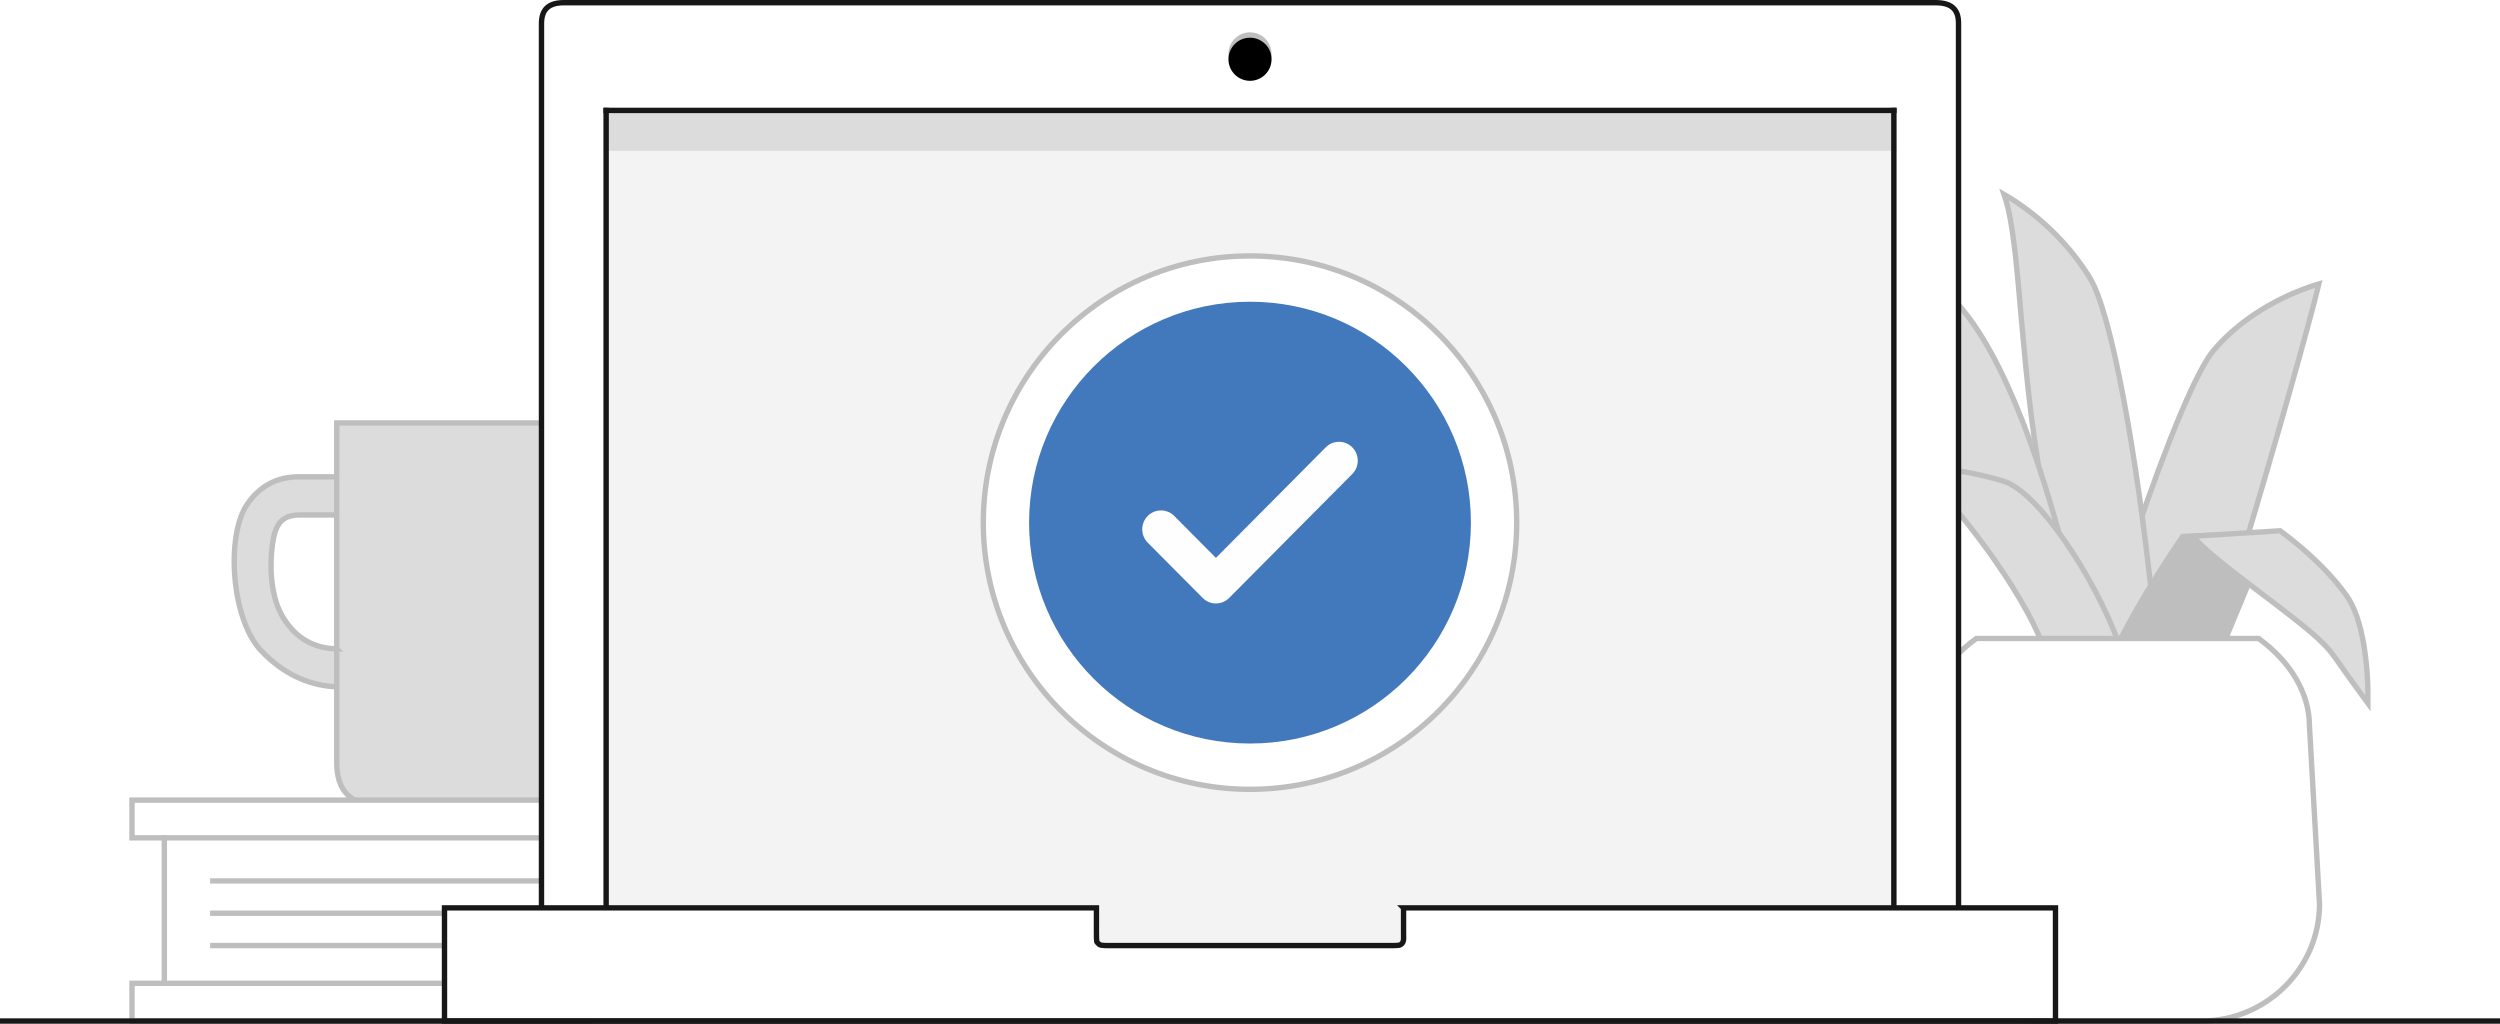 <svg width="464" height="190" xmlns="http://www.w3.org/2000/svg" xmlns:xlink="http://www.w3.org/1999/xlink"><defs><path d="M154 10.001C154 12.208 152.21 14 150 14s-4-1.792-4-3.999C146 7.792 147.79 6 150 6s4 1.792 4 4.001z" id="a"/><filter x="-12.5%" y="-12.5%" width="125%" height="125%" filterUnits="objectBoundingBox" id="b"><feGaussianBlur stdDeviation=".5" in="SourceAlpha" result="shadowBlurInner1"/><feOffset dy="1" in="shadowBlurInner1" result="shadowOffsetInner1"/><feComposite in="shadowOffsetInner1" in2="SourceAlpha" operator="arithmetic" k2="-1" k3="1" result="shadowInnerInner1"/><feColorMatrix values="0 0 0 0 0.549 0 0 0 0 0.549 0 0 0 0 0.549 0 0 0 1 0" in="shadowInnerInner1"/></filter><circle id="c" cx="50" cy="50" r="41"/></defs><g fill="none" fill-rule="evenodd"><path d="M125.5 78.5h-63v63.008c0 5.383 2.658 7.992 8.151 7.992h46.698c4.504 0 8.151-3.58 8.151-7.992V78.5zM62.5 120.44c-4.329-.131-7.568-1.987-9.925-5.783-2.156-3.473-2.689-8.861-1.958-13.93.547-3.794 2-5.147 5.023-5.147H62.5v-7.079l-6.866-0c-4.11-.055-7.329 1.609-9.708 5.02-4.021 5.766-3.075 21.411 2.608 27.322 4.026 4.188 8.674 6.396 13.965 6.639v-7.043z" stroke="#BEBEBE" fill="#DCDCDC"/><path fill="#FFF" fill-rule="nonzero" d="M30 154h80v30H30z"/><path stroke="#BEBEBE" fill="#FFF" fill-rule="nonzero" d="M24.5 182.5h85v7h-85zM24.5 148.5h85v7h-85z"/><path fill="#BEBEBE" fill-rule="nonzero" d="M39 175h77v1H39zM39 169h77v1H39zM39 163h77v1H39zM30 155h1v28h-1z"/><g stroke="#BEBEBE"><path d="M396.326 99.334l-6.644 23.752 10.136 2.351 16.52-23.208c5.842-19.352 12.256-42.107 14.043-49.527-.12.035-.246.072-.378.113-.944.288-1.998.654-3.133 1.104-3.245 1.287-6.49 2.989-9.517 5.159-2.432 1.743-4.619 3.72-6.503 5.944-3.12 3.682-8.578 16.79-14.524 34.312z" fill="#DCDCDC"/><path d="M399.48 111.697c-2.889-27.399-7.59-53.51-11.535-59.998-1.604-2.638-3.472-5.063-5.552-7.279-2.545-2.712-5.272-4.978-7.999-6.816-.876-.591-1.694-1.097-2.436-1.521 1.183 3.399 1.89 8.382 2.72 17.57.13 1.439.589 6.692.619 7.04.263 2.969.483 5.341.723 7.712.62 6.145 1.305 11.632 2.171 17.071l1.682 13.447 13.151 20.247 6.455-7.472z" fill="#DCDCDC"/><path d="M383.184 102.839c-6.361-24.435-14.42-42.985-23.13-49.488-6.07-4.532-10.035-7.187-12.231-8.297-.543-.275-.95-.439-1.216-.511.007.011.013.021.018.03 4.966 8.128 10.432 24.151 15.361 43.818l21.198 14.448zm-36.853-58.339c-.002 0-.004 0-.006 0.0.006-.001.012-.002.018-.003zm.174-.194c-0-.001-0-.002-0-.002 0.0.002.001.004.002.006z" fill="#DCDCDC"/><path d="M393.288 119.499c-4.623-12.612-15.038-28.256-21.454-30.199-4.05-1.226-8.247-2.014-12.35-2.45-1.443-.153-2.772-.252-3.959-.306-.044-.002-.087-.004-.129-.006 8.264 7.342 19.967 23.316 23.643 32.945l14.25.016z" fill="#DCDCDC"/><path d="M421.238 98.881l-16.123.678c-5.068 7.415-9.457 14.73-12.381 20.721l18.168 3.501 10.336-24.899z" fill="#BEBEBE"/><path d="M407.005 99.529c2.024 2.341 5.358 5.064 12.123 10.176.184.139.184.139.368.278 8.822 6.664 11.88 9.197 13.728 11.836 1.841 2.629 3.574 5.045 5.147 7.195.409.56.786 1.071 1.127 1.531.046-3.372-.159-7.249-.793-10.958-.654-3.825-1.699-6.927-3.185-9.038-1.23-1.747-2.738-3.508-4.461-5.258-1.755-1.781-3.636-3.455-5.518-4.971-.658-.531-1.27-1.003-1.818-1.412-.228-.17-.411-.304-.542-.398l-16.177 1.018z" fill="#DCDCDC"/><path d="M419.196 118.5h-52.391c-5.878 4.268-9.434 10.126-9.435 16.214L355.5 167.751c0 11.959 9.867 21.749 21.926 21.749h31.148c12.059 0 21.926-9.789 21.927-21.721l-1.871-33.093c0-6.061-3.556-11.919-9.434-16.186z" fill="#FFF"/></g><g><path d="M363.5 182.5V4.265C363.5 1.711 362.148.5 359.237.5H104.663c-2.797 0-4.121 1.211-4.163 3.765V182.5h263z" stroke="#171717" fill="#FFF"/><path fill="#F3F3F3" d="M260.379 175H352V20H112v155h93.039"/><path fill="#DCDCDC" d="M344.188 28H352v-8H112v8h7.812z"/><path fill="#171717" d="M352 180V20h-1v160zM113 180V20h-1v160z"/><path fill="#171717" d="M344.188 21H352v-1H112v1h7.812z"/><path d="M260.5 168.5v4.5c0 .176.015.998.009 1.177-.013.41-.076.677-.272.904-.34.395-.574.419-2.237.419h-52c-1.582 0-1.83-.026-2.178-.408-.323-.354-.305-.081-.322-2.092v-4.5h-121v21h299v-21h-121z" stroke="#171717" fill="#FFF"/><g transform="translate(82)"><use fill="#BEBEBE" xlink:href="#a"/><use fill="#000" filter="url(#b)" xlink:href="#a"/></g></g><path fill="#171717" fill-rule="nonzero" d="M0 189h464v1H0z"/><g><path d="M0 0h464v190H0z"/><g transform="translate(182 47)"><circle stroke="#BEBEBE" fill="#FFF" fill-rule="nonzero" cx="50" cy="50" r="49.5"/><mask id="d" fill="#fff"><use xlink:href="#c"/></mask><use fill="#4278BC" fill-rule="nonzero" xlink:href="#c"/><path d="M68.982 36.025c-1.358-1.367-3.567-1.367-4.925 0L43.672 56.54l-7.73-7.78c-1.357-1.368-3.567-1.368-4.924 0-1.358 1.366-1.358 3.589 0 4.956l10.193 10.257C41.868 64.636 42.743 65 43.672 65c.931 0 1.805-.364 2.462-1.027l22.847-22.993c1.358-1.366 1.358-3.589 0-4.955" fill="#FEFEFE" mask="url(#d)"/></g></g></g></svg>